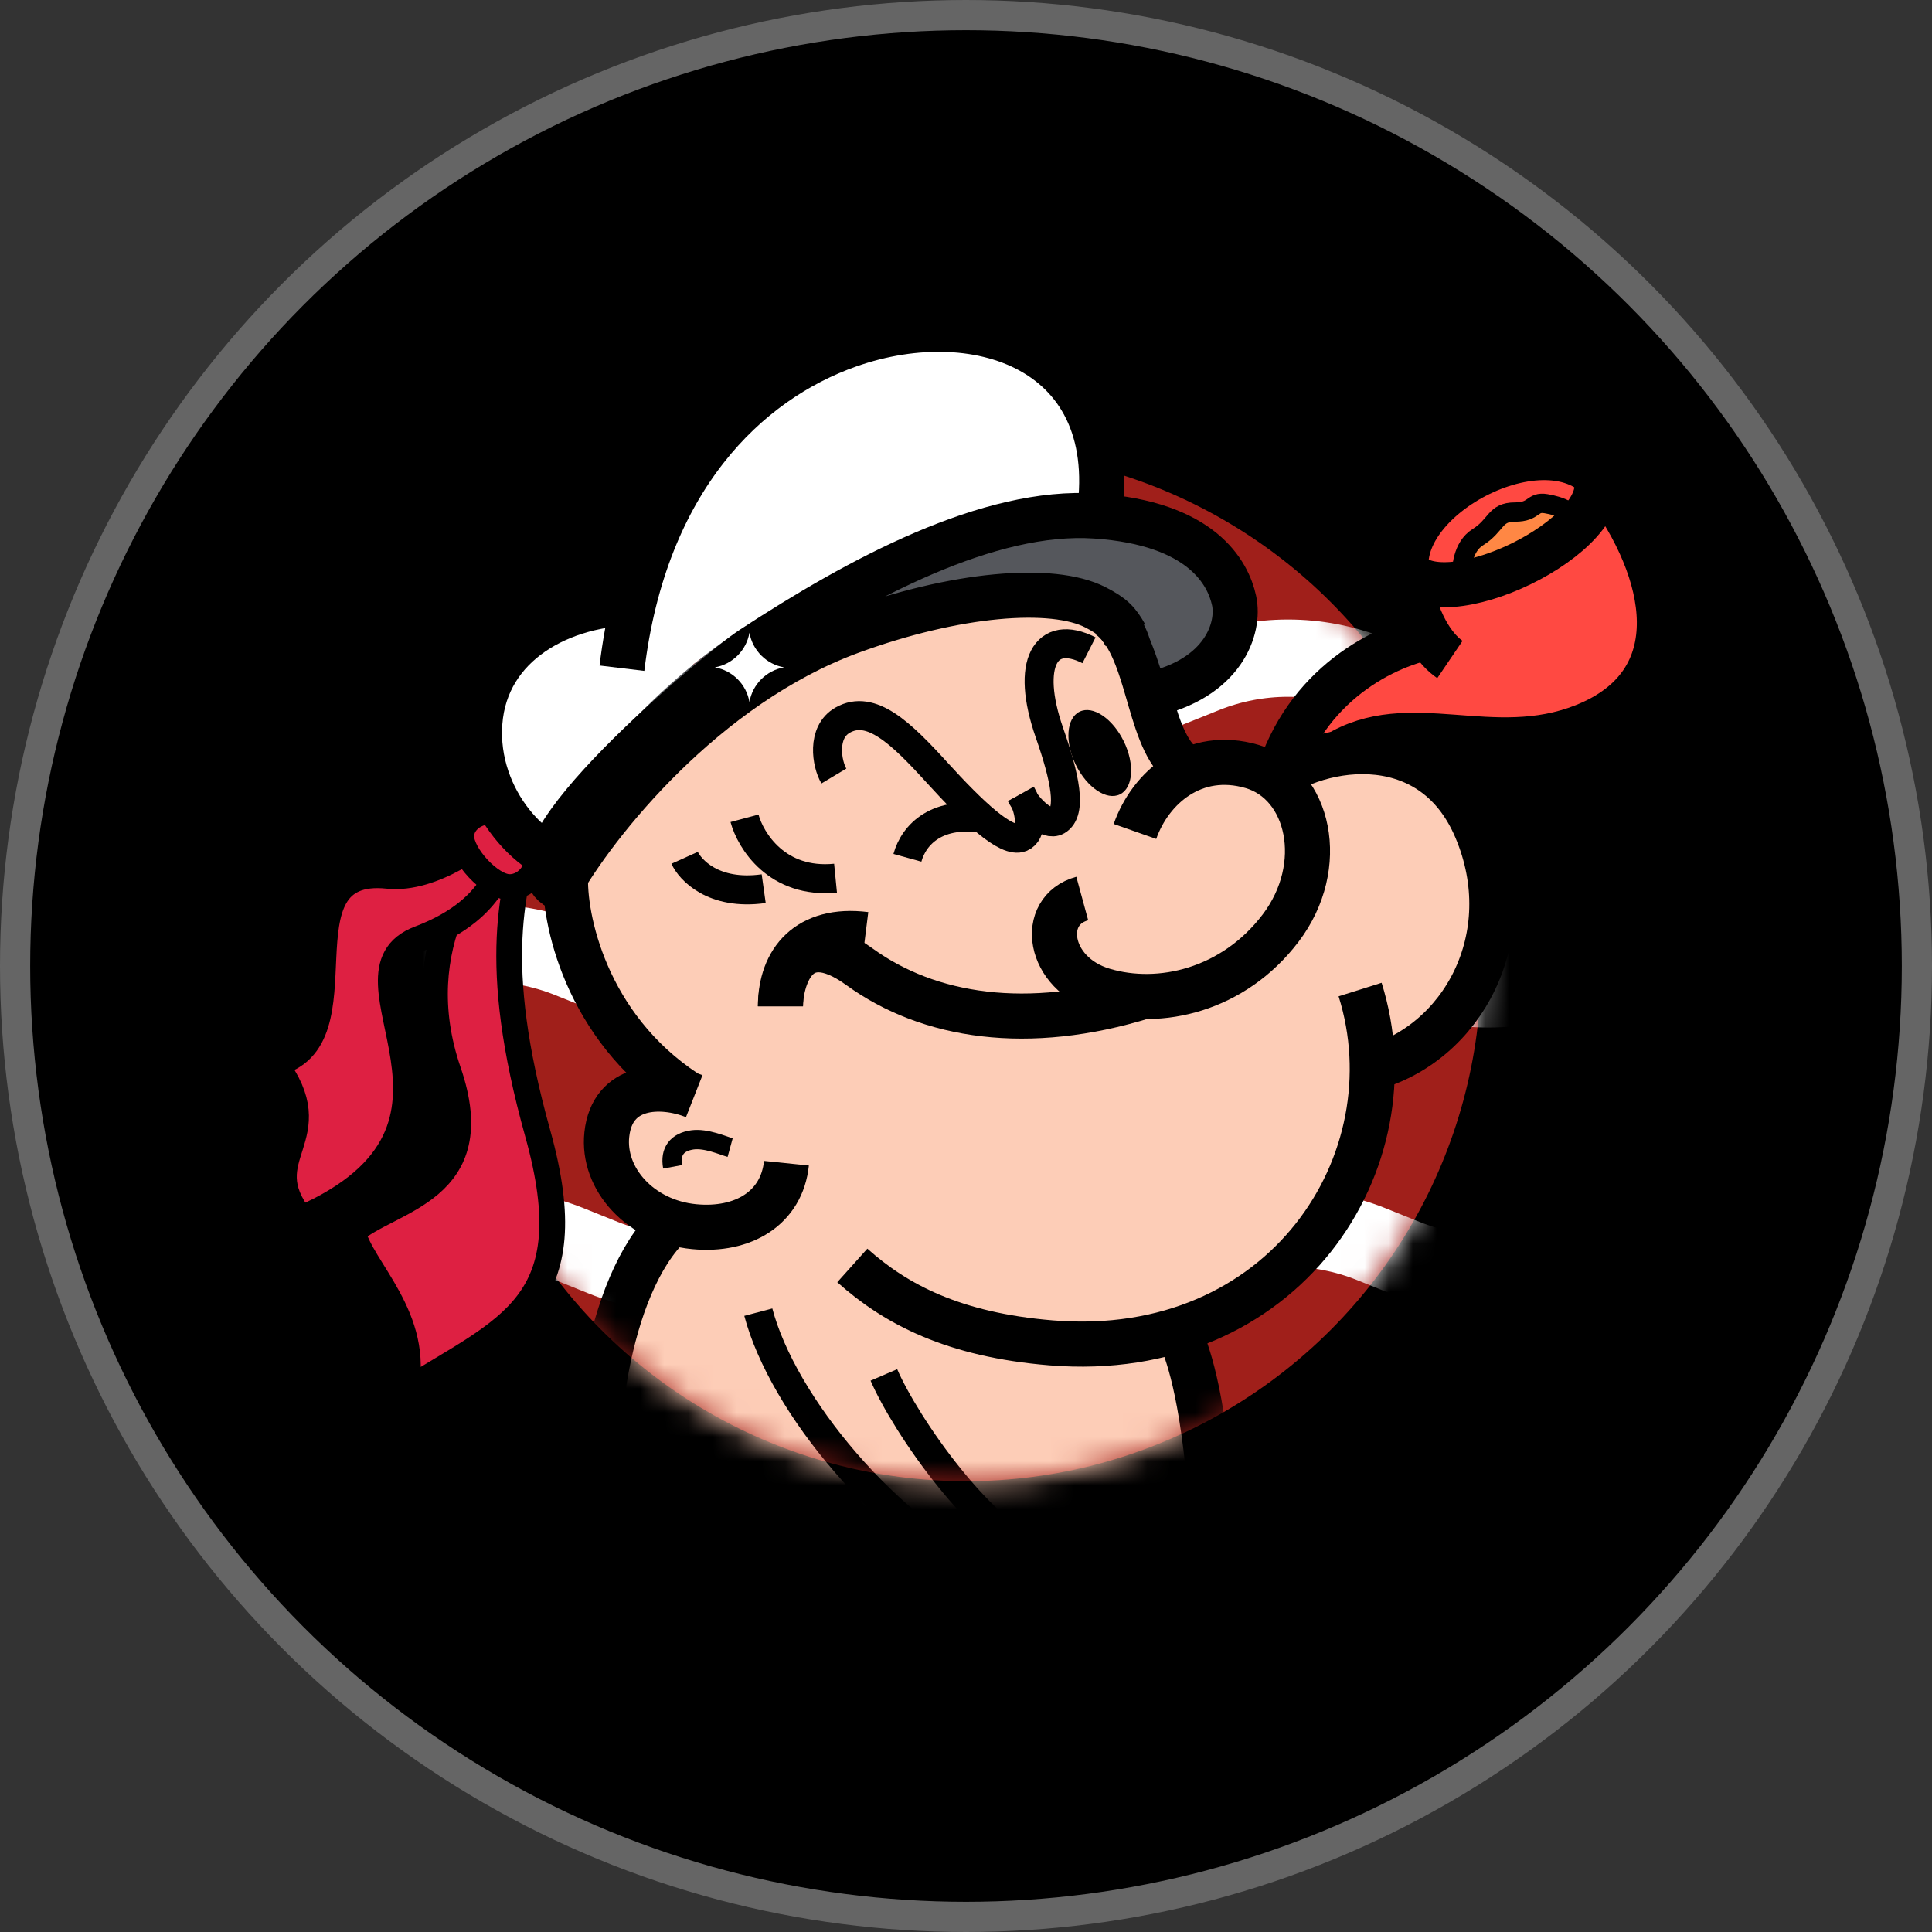 <svg xmlns="http://www.w3.org/2000/svg" width="32" height="32" viewBox="0 0 32 32" fill="none">
    <rect x="0" y="0" width="32" height="32" fill="#333333" stroke="none"/>
    <circle cx="16" cy="16" r="15.75" fill="black" stroke="#656565" stroke-width="0.5"/>
    <g transform="scale(0.4) translate(10,10)">
        <defs>
            <clipPath id="clip0">
                <rect width="60" height="60" fill="white"/>
            </clipPath>
            <mask id="mask0" maskUnits="userSpaceOnUse" x="8" y="8" width="44" height="44">
                <circle cx="30" cy="30" r="21.333" fill="#A01F1A"/>
            </mask>
        </defs>
        <g clip-path="url(#clip0)">
            <circle cx="30" cy="30" r="22.933" fill="#A01F1A" stroke="black" stroke-width="3.2"/>
            <g mask="url(#mask0)">
                <path d="M-6.467 16.533L-1.62 18.48C0.596 19.37 3.071 19.37 5.287 18.48L6.68 17.92C8.896 17.03 11.37 17.03 13.587 17.92L14.98 18.48C17.196 19.37 19.671 19.37 21.887 18.48L23.28 17.92C25.496 17.03 27.971 17.03 30.187 17.92L31.58 18.48C33.796 19.37 36.27 19.37 38.487 18.48L39.88 17.92C42.096 17.03 44.571 17.03 46.787 17.92L48.18 18.48C50.396 19.37 52.87 19.37 55.087 18.48L59.933 16.533"
                      stroke="white" stroke-width="3.2" stroke-linecap="round" stroke-linejoin="round"/>
                <path d="M-6.467 28.334L-1.62 30.28C0.596 31.17 3.071 31.17 5.287 30.28L6.68 29.72C8.896 28.83 11.37 28.83 13.587 29.72L14.98 30.28C17.196 31.17 19.671 31.17 21.887 30.28L23.28 29.72C25.496 28.83 27.971 28.83 30.187 29.72L31.58 30.28C33.796 31.17 36.27 31.17 38.487 30.28L39.88 29.72C42.096 28.83 44.571 28.83 46.787 29.72L48.18 30.28C50.396 31.17 52.87 31.17 55.087 30.28L59.933 28.334"
                      stroke="white" stroke-width="3.2" stroke-linecap="round" stroke-linejoin="round"/>
                <path d="M-6.467 40.133L-1.62 42.08C0.596 42.97 3.071 42.97 5.287 42.08L6.68 41.52C8.896 40.63 11.37 40.63 13.587 41.52L14.98 42.08C17.196 42.97 19.671 42.97 21.887 42.08L23.28 41.52C25.496 40.63 27.971 40.63 30.187 41.52L31.58 42.08C33.796 42.97 36.27 42.97 38.487 42.08L39.88 41.52C42.096 40.63 44.571 40.63 46.787 41.52L48.18 42.08C50.396 42.97 52.87 42.97 55.087 42.08L59.933 40.133"
                      stroke="white" stroke-width="3.2" stroke-linecap="round" stroke-linejoin="round"/>
            </g>
            <path d="M55.593 20.066C51.774 21.584 48.352 19.371 45.327 21.256L43.127 21.935C43.061 21.935 43.216 21.439 44.367 19.455C45.517 17.471 48.086 16.678 49.227 16.529L49.221 16.523C49.023 16.325 48.745 16.048 48.352 14.134C47.162 10.792 54.153 7.023 56.436 10.067C59.114 13.638 60.105 18.271 55.593 20.066Z"
                  fill="#FF4942"/>
            <path d="M45.327 21.256C48.352 19.371 51.774 21.584 55.593 20.066C60.105 18.271 59.114 13.638 56.436 10.067C54.153 7.023 47.162 10.792 48.352 14.134C48.749 16.068 49.526 16.961 50.038 17.308"
                  stroke="black" stroke-width="1.867"/>
            <path d="M51.19 12.245C50.555 12.641 50.495 13.567 50.545 13.881C51.537 13.732 52.281 13.435 52.876 13.137C53.868 12.641 54.76 11.997 55.008 11.6C55.256 11.203 54.611 10.955 54.016 10.856C53.421 10.757 53.57 11.203 52.727 11.203C51.884 11.203 51.983 11.749 51.19 12.245Z"
                  fill="#FF8744" stroke="black" stroke-width="0.8"/>
            <path d="M56.039 9.651C57.031 12.131 49.513 15.741 48.204 13.519" stroke="black"
                  stroke-width="1.867"/>
            <path d="M49.493 16.315C47.311 16.663 44.038 18.379 42.897 22.247" stroke="black"
                  stroke-width="1.867"/>
            <path d="M8.567 34.367C6.767 29.133 9.767 25.367 11.382 24.06L12 24.06C11.246 26.794 10.267 29.767 12.267 36.933C14.267 44.1 10.967 44.967 6.767 47.633C7.467 44.567 4.947 42.537 4.6 41C6.167 39.633 10.275 39.335 8.567 34.367Z"
                  fill="#DE2042" stroke="black" stroke-width="1.067"/>
            <path d="M6.067 26.267C7.922 26.461 10.071 24.828 10.633 24.2L11.1 24.767C10.819 25.412 10.8 27.567 7.367 28.867C3.5 30.331 11.1 36.7 2.467 40.467C0.4 37.834 3.733 37.167 1.367 34.033C5.267 33.167 1.3 25.767 6.067 26.267Z"
                  fill="#DE2042" stroke="black" stroke-width="1.067"/>
            <path d="M12.191 24.937C12.514 25.849 11.89 26.733 11.1 26.733C10.31 26.733 9.1 25.396 9.1 24.633C9.1 23.87 10.051 23.358 10.871 23.715C11.531 24.14 11.916 24.565 12.191 24.937Z"
                  fill="#DE2042" stroke="black" stroke-width="1.067"/>
            <mask id="mask1_25_485" maskUnits="userSpaceOnUse" x="5" y="8" width="50" height="44">
                <path clip-rule="evenodd" fill-rule="evenodd"
                      d="M36.691 9.667H54.067V44.067H46.128C42.205 48.561 36.434 51.4 30 51.4C23.566 51.4 17.795 48.561 13.872 44.067H5.933V9.667H23.309C25.414 8.975 27.663 8.6 30 8.6C32.337 8.6 34.586 8.975 36.691 9.667Z"
                      fill="#D9D9D9"/>
            </mask>
            <g mask="url(#mask1_25_485)">
                <path d="M51.129 24.33C53.014 28.793 50.534 33.256 46.716 34.248C46.908 37.268 45.517 43.734 38.416 45.44C38.892 47.622 39.275 50.581 39.408 51.788C37.889 55.111 34.417 55.755 28.894 56.4C23.985 55.706 17.637 52.733 14.563 50.7C14.563 47.764 17.303 41.724 17.633 40.566C16.939 40.583 17.042 40.62 15.654 38.795C13.918 36.514 16.497 34.382 18.183 35.175C16.001 32.943 15.158 32.398 14.563 30.91C14.087 29.72 13.637 27.637 13.472 26.745C13.902 25.488 15.664 22.271 19.274 19.455C23.787 15.934 32.601 13.088 35.905 15.503C37.343 17.784 37.047 19.745 37.889 20.809C39.423 22.749 40.815 22.396 42.302 22.594C44.253 20.842 49.245 19.867 51.129 24.33Z"
                      fill="#FDCDB7"/>
                <path d="M13.422 26.199C13.323 27.968 14.234 32.503 18.399 35.24M46.319 30.975C48.551 38.067 43.195 46.395 33.525 45.605C29.487 45.274 27.092 44.01 25.293 42.399"
                      stroke="black" stroke-width="1.867"/>
                <path d="M18.747 35.389C17.358 34.843 15.35 34.905 15.127 36.976C14.928 38.811 16.515 40.582 18.747 40.794C20.78 40.988 22.375 40.017 22.565 38.166"
                      stroke="black" stroke-width="1.867"/>
                <path d="M17.854 38.315C17.733 37.667 18.048 37.288 18.667 37.2C19.233 37.119 19.949 37.441 20.234 37.519"
                      stroke="black" stroke-width="0.8"/>
                <path d="M18.019 40.467C15.219 42.767 14.367 49.31 14.869 52.831" stroke="black"
                      stroke-width="1.867"/>
                <path d="M46.716 34.248C50.534 33.256 53.014 28.793 51.129 24.33C49.245 19.867 44.253 20.842 42.302 22.594C40.815 22.396 39.967 22.567 38.9 21.633C37.467 20.379 37.6 16.7 35.905 15.503"
                      stroke="black" stroke-width="1.867"/>
                <path d="M42.005 21.9C39.922 20.561 37.641 22.594 36.996 24.429L34.814 27.206C32.781 27.603 33.078 30.033 35.359 30.876C37.641 31.719 40.331 31.074 42.401 28.892C44.471 26.71 44.087 23.239 42.005 21.9Z"
                      fill="#FDCDB7"/>
                <path d="M36.996 24.429C37.641 22.594 39.457 21.042 41.838 21.736C44.218 22.43 44.986 25.852 43.028 28.431C41.07 31.009 38.019 31.704 35.688 31.009C33.358 30.315 33 27.7 34.814 27.206"
                      stroke="black" stroke-width="1.867"/>
                <path d="M32.267 22.9C32.581 23.511 33.348 24.229 33.773 23.983C34.399 23.62 34.101 22.192 33.457 20.347C32.447 17.456 33.308 16.018 35.093 16.926"
                      stroke="black" stroke-width="1.2"/>
                <path d="M32.285 22.867C32.731 23.66 32.738 24.489 32.285 24.677C31.667 24.933 30.283 23.62 28.795 21.984C27.308 20.348 26.068 19.157 24.896 19.817C24.004 20.32 24.233 21.637 24.53 22.133"
                      stroke="black" stroke-width="1.2"/>
                <path d="M27.574 25.52C27.846 24.534 28.828 23.548 30.847 23.911" stroke="black"
                      stroke-width="1.2"/>
                <ellipse cx="35.539" cy="21.181" rx="1.106" ry="1.905" transform="rotate(-26 35.539 21.181)"
                         fill="black"/>
                <path d="M20.829 23.884C21.077 24.809 22.178 26.601 24.598 26.363" stroke="black"
                      stroke-width="1.2"/>
                <path d="M18.35 25.52C18.565 25.997 19.522 27.092 21.623 26.798" stroke="black"
                      stroke-width="1.2"/>
                <path d="M37.374 31.257C32.564 32.745 28.466 32.116 25.59 30.033C22.877 28.068 22.317 30.727 22.317 31.669"
                      stroke="black" stroke-width="1.867"/>
                <path d="M22.317 31.669C22.317 29.785 23.458 28.396 25.838 28.694" stroke="black"
                      stroke-width="1.867"/>
                <path d="M38.867 45.267C39.125 45.944 39.787 47.442 40.156 52.209" stroke="black"
                      stroke-width="1.867"/>
                <path d="M21.4 44.334C22.4 48.126 26.71 53.4 31.333 55.533" stroke="black"
                      stroke-width="1.2"/>
                <path d="M26.6 46.933C27.476 48.966 30.708 53.711 33.4 54.6" stroke="black"
                      stroke-width="1.2"/>
            </g>
            <path d="M25.144 4.295C20.929 5.783 18.034 8.297 16.199 15.141C15.274 14.992 13.035 15.091 11.488 16.678C9.554 18.662 8.86 21.687 12.381 25.207C13.968 21.984 16.348 19.207 19.224 17.124C22.101 15.041 25.956 13.048 28.498 12.364C31.076 11.669 33.881 11.669 35.341 11.669C36.779 4.379 30.648 2.352 25.144 4.295Z"
                  fill="white"/>
            <path d="M15.753 17.669C16.695 9.834 20.929 5.783 25.144 4.295C30.648 2.352 36.847 4.642 35.409 11.932"
                  stroke="black" stroke-width="1.867"/>
            <path d="M16.416 14.957C13.242 14.957 10.118 16.644 9.87 19.917C9.622 23.189 12.25 25.818 13.936 25.768"
                  stroke="black" stroke-width="1.867"/>
            <path d="M25.243 16.148C19.173 18.369 14.631 24.099 13.143 26.76C12.878 26.595 12.143 26.108 12.647 24.776C13.341 22.941 16.473 18.823 20.78 15.999C25.243 13.073 30.648 11.387 35.062 11.684C39.476 11.982 40.418 14.007 40.666 15.148C40.914 16.288 40.68 17.888 38.3 18.433L37.9 17.233C37.801 16.936 37.602 16.44 37.602 16.44C37 14.566 36.088 15.521 35.36 15.148C33.573 14.232 29.556 14.569 25.243 16.148Z"
                  fill="#55575C"/>
            <path d="M36.6 16.3C36.3 15.767 36.088 15.521 35.36 15.148C33.573 14.232 29.556 14.569 25.243 16.148C19.173 18.369 14.631 24.099 13.143 26.76C10.533 25.433 19.8 17.741 21.133 16.866C25.597 13.94 30.946 11.069 35.36 11.367C39.773 11.664 40.852 13.726 41.1 14.867C41.348 16.007 40.666 18.1 37.6 18.767"
                  stroke="black" stroke-width="1.867"/>
            <path d="M21.033 16.2V16.2C21.161 16.932 21.734 17.506 22.467 17.634V17.634V17.634C21.734 17.761 21.161 18.335 21.033 19.067V19.067V19.067C20.906 18.335 20.332 17.761 19.6 17.634V17.634V17.634C20.332 17.506 20.906 16.932 21.033 16.2V16.2Z"
                  fill="white"/>
        </g>
        <defs>
            <clipPath id="clip0_25_485">
                <rect width="60" height="60" fill="white"/>
            </clipPath>
        </defs>
    </g>
</svg>